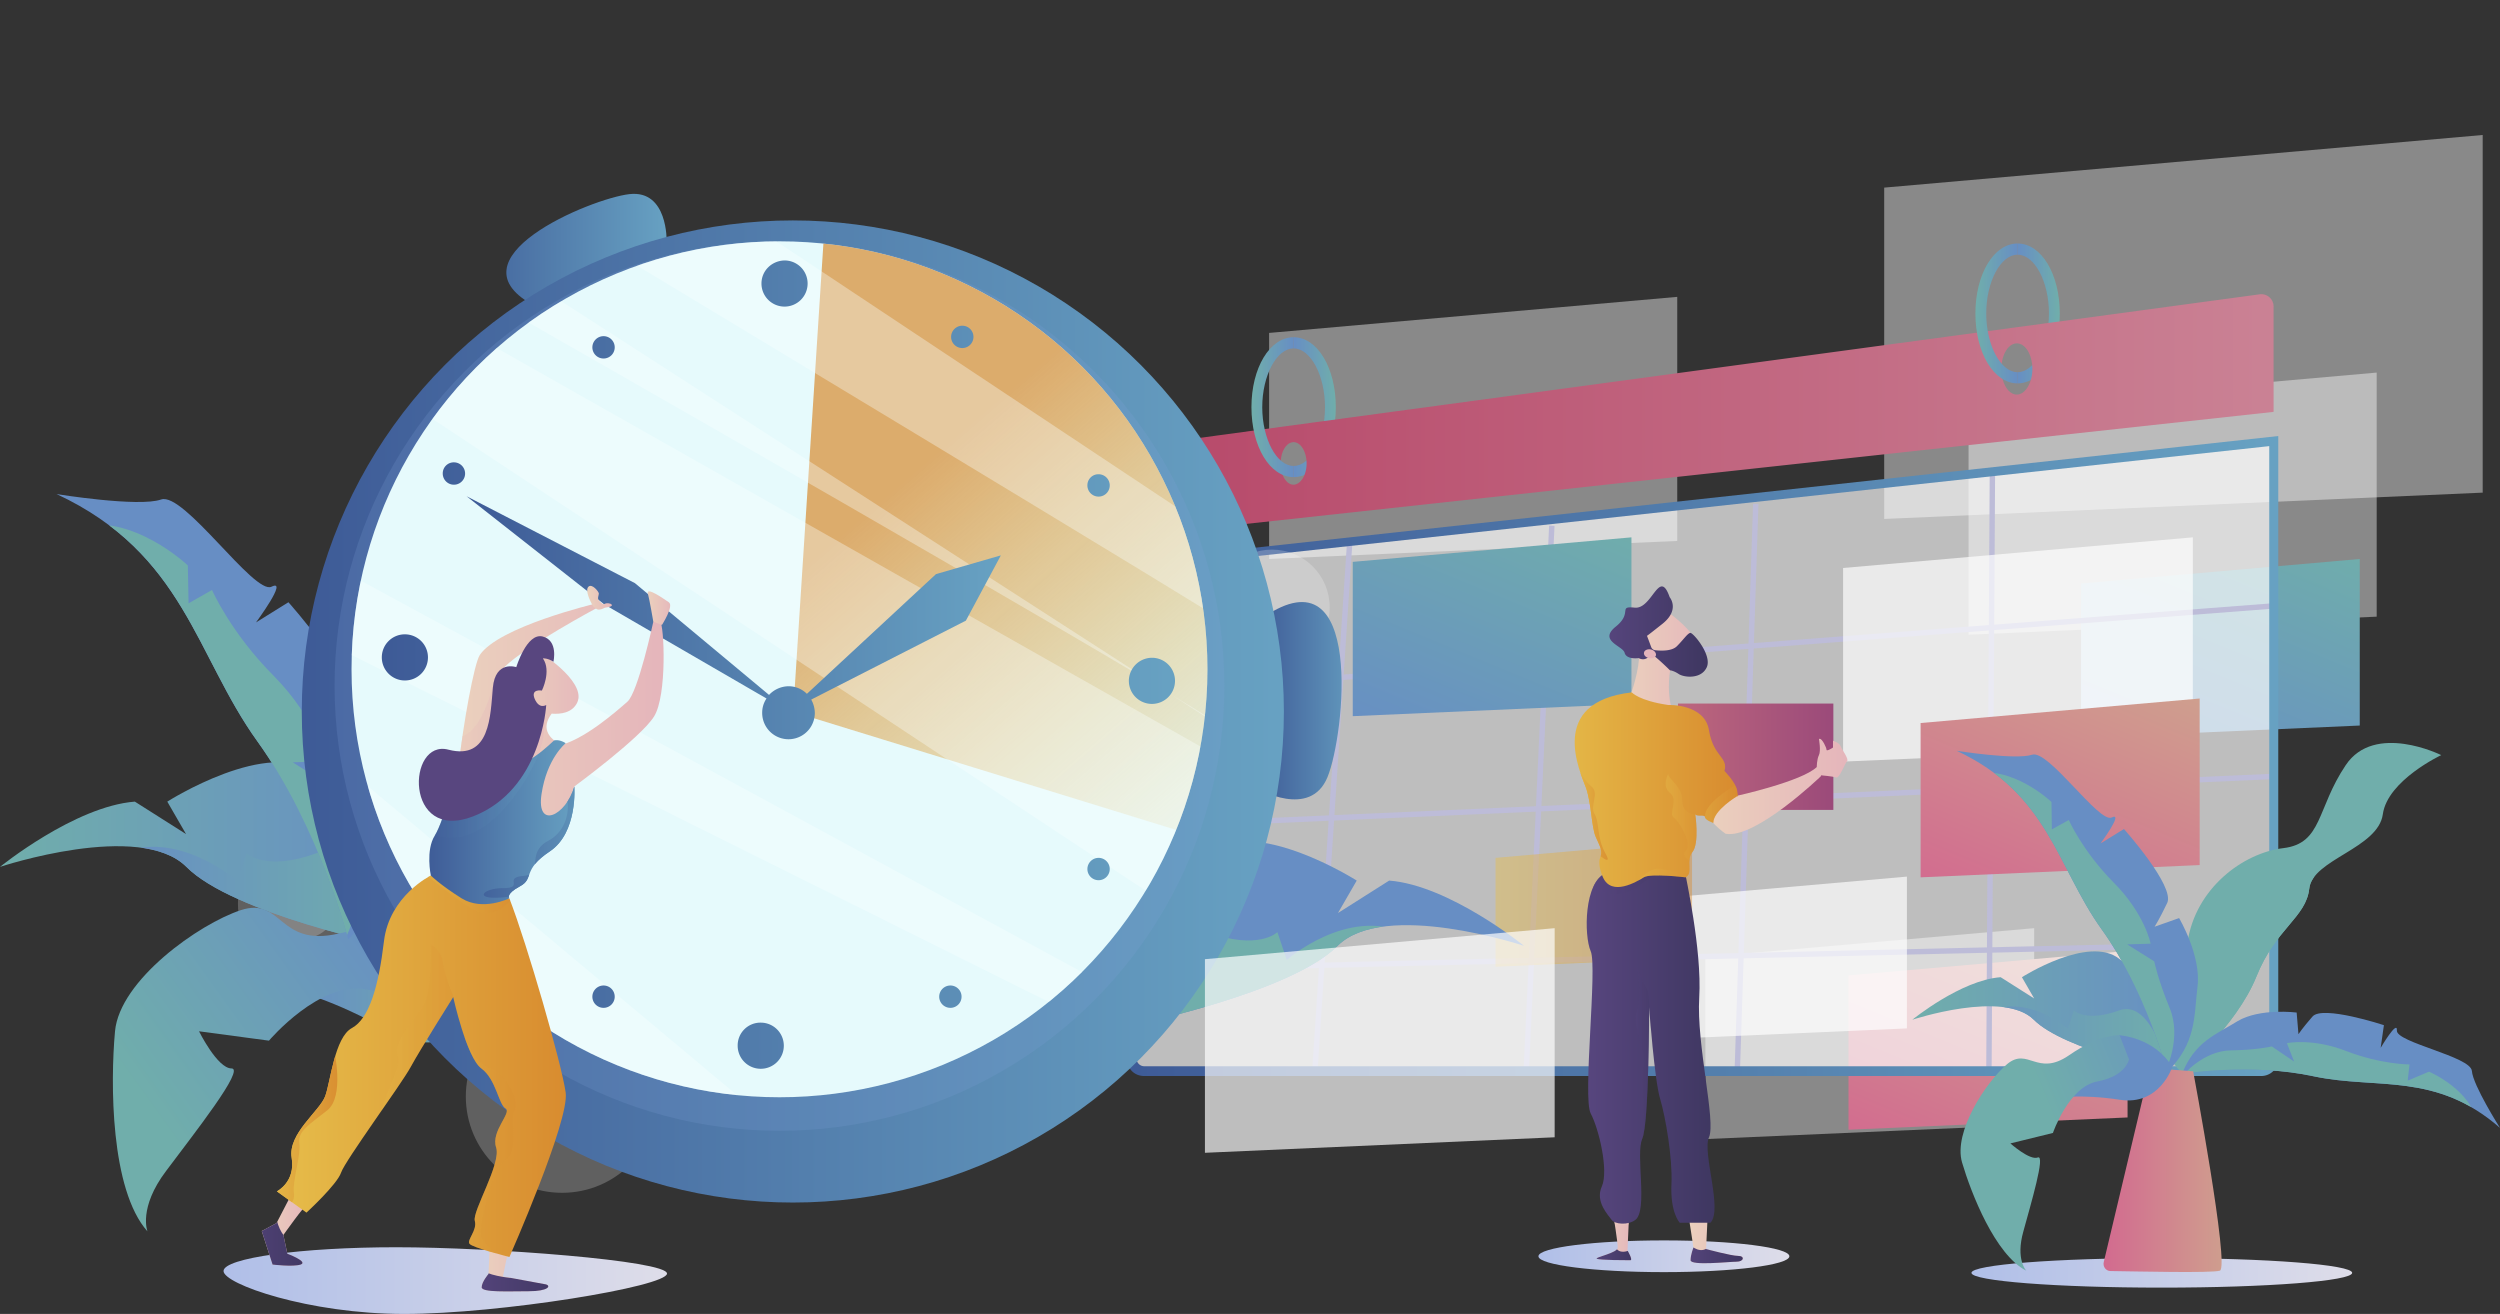 <svg xmlns="http://www.w3.org/2000/svg" xmlns:xlink="http://www.w3.org/1999/xlink" width="3833.418" height="2014.77" viewBox="0 0 3833.418 2014.77">
  <rect x="0" y="0" width="3833.418" height="2014.77" fill="#333333" stroke="none"/>
  <defs>
    <linearGradient id="linear-gradient" x1="0.922" y1="-0.123" x2="0.101" y2="1.157" gradientUnits="objectBoundingBox">
      <stop offset="0.003" stop-color="#70aeab"/>
      <stop offset="1" stop-color="#678ec4"/>
    </linearGradient>
    <linearGradient id="linear-gradient-2" x1="0.921" y1="-0.122" x2="0.101" y2="1.157" gradientUnits="objectBoundingBox">
      <stop offset="0.011" stop-color="#cfa08e"/>
      <stop offset="1" stop-color="#d26a8f"/>
    </linearGradient>
    <linearGradient id="linear-gradient-3" x1="1" y1="0.495" x2="0.001" y2="0.495" gradientUnits="objectBoundingBox">
      <stop offset="0" stop-color="#dedde9"/>
      <stop offset="0.994" stop-color="#b0bfe8"/>
    </linearGradient>
    <linearGradient id="linear-gradient-4" x1="1" y1="0.497" x2="0" y2="0.497" xlink:href="#linear-gradient-3"/>
    <linearGradient id="linear-gradient-5" x1="1.001" y1="0.501" x2="0" y2="0.501" xlink:href="#linear-gradient-3"/>
    <linearGradient id="linear-gradient-6" x1="1.005" y1="0.501" x2="0.004" y2="0.501" xlink:href="#linear-gradient"/>
    <linearGradient id="linear-gradient-7" x1="0.999" y1="0.501" x2="-0.002" y2="0.501" xlink:href="#linear-gradient"/>
    <linearGradient id="linear-gradient-8" x1="1" y1="0.5" x2="0" y2="0.5" gradientUnits="objectBoundingBox">
      <stop offset="0.007" stop-color="#ca8194"/>
      <stop offset="1" stop-color="#b7496a"/>
    </linearGradient>
    <linearGradient id="linear-gradient-9" x1="-0.004" y1="0.501" x2="0.998" y2="0.501" xlink:href="#linear-gradient"/>
    <linearGradient id="linear-gradient-10" x1="0.002" y1="0.501" x2="1.004" y2="0.501" xlink:href="#linear-gradient"/>
    <linearGradient id="linear-gradient-11" x1="1" y1="0.5" x2="0" y2="0.5" gradientUnits="objectBoundingBox">
      <stop offset="0.007" stop-color="#67a1c2"/>
      <stop offset="0.995" stop-color="#3e5b97"/>
    </linearGradient>
    <linearGradient id="linear-gradient-13" x1="1.001" y1="0.5" x2="-0.001" y2="0.5" gradientUnits="objectBoundingBox">
      <stop offset="0" stop-color="#d88b2f"/>
      <stop offset="1" stop-color="#e6bd4a"/>
    </linearGradient>
    <linearGradient id="linear-gradient-15" x1="0" y1="0.501" x2="1" y2="0.501" xlink:href="#linear-gradient"/>
    <clipPath id="clip-path">
      <path id="Path_1692" data-name="Path 1692" d="M1220.75,559.052S978.052,509.3,906.735,437.427c-71.317-71.317-285.82,0-285.82,0s114.439-92.878,206.764-100.065l78.5,49.756-28.748-49.756s157.008-100.065,228.324-42.569C1177.628,352.289,1256.132,430.792,1220.75,559.052Z" transform="translate(-620.915 -276.977)"/>
    </clipPath>
    <linearGradient id="linear-gradient-16" x1="1" y1="0.502" x2="0" y2="0.502" xlink:href="#linear-gradient"/>
    <linearGradient id="linear-gradient-17" x1="-9.963" y1="0.501" x2="-8.964" y2="0.501" xlink:href="#linear-gradient"/>
    <clipPath id="clip-path-2">
      <path id="Path_1695" data-name="Path 1695" d="M317.3,580.952S560,531.2,631.314,459.327c71.317-71.317,285.82,0,285.82,0S802.7,366.449,710.371,359.262l-78.5,49.756,28.748-49.756S503.607,259.2,432.291,316.693C359.868,374.189,281.364,452.693,317.3,580.952Z" transform="translate(-308.3 -298.877)"/>
    </clipPath>
    <linearGradient id="linear-gradient-18" x1="-12.442" y1="0.501" x2="-13.441" y2="0.501" xlink:href="#linear-gradient"/>
    <linearGradient id="linear-gradient-19" x1="1.001" y1="0.497" x2="0" y2="0.497" xlink:href="#linear-gradient"/>
    <linearGradient id="linear-gradient-21" x1="0.097" y1="0.606" x2="0.885" y2="0.008" xlink:href="#linear-gradient"/>
    <linearGradient id="linear-gradient-22" x1="-2.293" y1="-3.228" x2="-0.705" y2="-3.228" xlink:href="#linear-gradient"/>
    <clipPath id="clip-path-3">
      <path id="Path_1701" data-name="Path 1701" d="M1069.875,885.362S1025.647,713.98,930.558,581.851,818.331,293.819,622.624,202.6c0,0,126.048,20.455,160.325,8.293,34.829-12.163,142.634,146.5,169.17,133.788,26.537-13.268-23.772,54.731-23.772,54.731L978.1,368.453s108.91,121.626,91.772,157.008-27.089,50.309-27.089,50.309l51.967-18.244S1142.3,638.241,1134,703.476C1126.265,768.711,1131.793,822.89,1069.875,885.362Z" transform="translate(-622.624 -202.6)"/>
    </clipPath>
    <linearGradient id="linear-gradient-23" x1="-0.853" y1="-3.359" x2="-2.556" y2="-3.359" xlink:href="#linear-gradient"/>
    <linearGradient id="linear-gradient-24" x1="-0.534" y1="1.944" x2="-0.423" y2="2.523" xlink:href="#linear-gradient"/>
    <clipPath id="clip-path-4">
      <path id="Path_1704" data-name="Path 1704" d="M84.286,777.317s84.032-71.87,114.439-147.056c29.854-74.634,76.292-90.666,81.268-135.447s105.593-61.366,112.78-113.886c7.187-51.967,89.561-90.666,89.561-90.666s-102.276-50.862-146.5,15.48c-44.78,66.341-35.382,119.967-95.642,127.154-60.813,7.187-134.894,60.813-147.056,145.4S16.839,707.106,84.286,777.317Z" transform="translate(-53.9 -271.63)"/>
    </clipPath>
    <linearGradient id="linear-gradient-25" x1="-0.752" y1="3.134" x2="-1.352" y2="3.134" xlink:href="#linear-gradient"/>
    <linearGradient id="linear-gradient-26" x1="-12.98" y1="1.239" x2="-11.969" y2="1.239" xlink:href="#linear-gradient"/>
    <clipPath id="clip-path-5">
      <path id="Path_1707" data-name="Path 1707" d="M37.6,441.386s106.146-17.138,202.341,3.87c96.748,20.455,186.861-7.187,285.267,79.057,0,0-41.463-65.235-43.122-87.349s-116.1-43.675-114.991-61.919c1.106-17.691-24.878,26.536-24.878,26.536l4.976-34.829s-93.983-30.959-109.463-13.268-21.561,27.089-21.561,27.089L213.4,347.4s-56.39-7.187-90.666,13.268C89.014,381.679,57.5,391.63,37.6,441.386Z" transform="translate(-37.6 -346.179)"/>
    </clipPath>
    <linearGradient id="linear-gradient-27" x1="-12.819" y1="1.521" x2="-13.827" y2="1.521" xlink:href="#linear-gradient"/>
    <linearGradient id="linear-gradient-28" x1="0" y1="0.498" x2="1" y2="0.498" xlink:href="#linear-gradient"/>
    <clipPath id="clip-path-6">
      <path id="Path_1710" data-name="Path 1710" d="M520.163,513.309s-158.666-32.618-205.1-79.057-186.308,0-186.308,0,74.634-60.813,135.447-65.235l51.414,32.618-18.8-32.618s102.276-65.235,149.268-28.195C492.521,377.862,543.382,429.276,520.163,513.309Z" transform="translate(-128.75 -329.442)"/>
    </clipPath>
    <linearGradient id="linear-gradient-29" x1="1" y1="0.497" x2="-0.002" y2="0.497" xlink:href="#linear-gradient"/>
    <linearGradient id="linear-gradient-30" x1="-5.391" y1="-9.433" x2="-3.805" y2="-9.433" xlink:href="#linear-gradient"/>
    <clipPath id="clip-path-7">
      <path id="Path_1713" data-name="Path 1713" d="M444.23,766.383S412.165,642.546,343.612,547.457C275.06,451.815,262.344,339.588,121.369,273.8c0,0,90.666,14.374,115.544,6.081,24.878-8.846,102.829,105.593,122.178,96.195s-17.138,39.8-17.138,39.8l35.935-22.114s78.5,87.9,66.341,113.333-19.35,36.488-19.35,36.488l37.593-13.268s34.276,58.049,28.2,105.04C485.14,682.351,489.01,721.6,444.23,766.383Z" transform="translate(-121.369 -273.8)"/>
    </clipPath>
    <linearGradient id="linear-gradient-31" x1="-4.429" y1="-9.899" x2="-6.13" y2="-9.899" xlink:href="#linear-gradient"/>
    <linearGradient id="linear-gradient-32" x1="1" y1="0.499" x2="0.001" y2="0.499" xlink:href="#linear-gradient-2"/>
    <linearGradient id="linear-gradient-33" x1="2.228" y1="2.094" x2="1.203" y2="2.094" xlink:href="#linear-gradient"/>
    <linearGradient id="linear-gradient-35" x1="0.852" y1="0.885" x2="1.763" y2="0.376" xlink:href="#linear-gradient"/>
    <linearGradient id="linear-gradient-36" x1="0.999" y1="0.499" x2="0" y2="0.499" xlink:href="#linear-gradient-11"/>
    <linearGradient id="linear-gradient-37" x1="0.997" y1="0.5" x2="-0.001" y2="0.5" xlink:href="#linear-gradient-11"/>
    <linearGradient id="linear-gradient-38" x1="1" y1="0.5" x2="0" y2="0.5" xlink:href="#linear-gradient-11"/>
    <clipPath id="clip-path-8">
      <ellipse id="Ellipse_194" data-name="Ellipse 194" cx="656.225" cy="656.225" rx="656.225" ry="656.225"/>
    </clipPath>
    <linearGradient id="linear-gradient-39" x1="0.267" y1="0.374" x2="0.794" y2="0.992" gradientUnits="objectBoundingBox">
      <stop offset="0" stop-color="#d88b2f"/>
      <stop offset="1" stop-color="#e6bd4a" stop-opacity="0"/>
    </linearGradient>
    <linearGradient id="linear-gradient-40" x1="1" y1="0.5" x2="0" y2="0.5" xlink:href="#linear-gradient-11"/>
    <linearGradient id="linear-gradient-41" x1="1" y1="0.5" x2="0" y2="0.5" xlink:href="#linear-gradient-11"/>
    <linearGradient id="linear-gradient-42" x1="1" y1="0.5" x2="0" y2="0.5" gradientUnits="objectBoundingBox">
      <stop offset="0.003" stop-color="#9b4a7a"/>
      <stop offset="1" stop-color="#bd677d"/>
    </linearGradient>
    <linearGradient id="linear-gradient-43" x1="1.003" y1="0.498" x2="0" y2="0.498" gradientUnits="objectBoundingBox">
      <stop offset="0.002" stop-color="#e5b5bb"/>
      <stop offset="1" stop-color="#ebd1bd"/>
    </linearGradient>
    <linearGradient id="linear-gradient-44" x1="1" y1="0.5" x2="0.002" y2="0.5" xlink:href="#linear-gradient-43"/>
    <clipPath id="clip-path-14">
      <path id="Path_1772" data-name="Path 1772" d="M275.821,403.5l-2.211,46.992s38.7,10.5,49.2,10.5,8.845,8.845-2.212,8.845-70.764,6.634-70.764-2.211,4.423-19.35,4.423-19.35l-6.634-43.122Z" transform="translate(-247.626 -403.5)"/>
    </clipPath>
    <linearGradient id="linear-gradient-45" x1="1.005" y1="0.501" x2="0.002" y2="0.501" gradientUnits="objectBoundingBox">
      <stop offset="0" stop-color="#3d365f"/>
      <stop offset="0.998" stop-color="#58467f"/>
    </linearGradient>
    <linearGradient id="linear-gradient-46" x1="1.002" y1="0.502" x2="0.002" y2="0.502" xlink:href="#linear-gradient-43"/>
    <clipPath id="clip-path-15">
      <path id="Path_1775" data-name="Path 1775" d="M328.151,407.123c0,2.211-2.211,49.2-2.211,49.2s8.846,14.927,4.423,14.927-46.992,0-51.414-2.211,32.065-8.845,32.065-17.138-6.634-49.2-6.634-49.2Z" transform="translate(-278.576 -402.7)"/>
    </clipPath>
    <linearGradient id="linear-gradient-47" x1="1.004" y1="0.509" x2="0.004" y2="0.509" xlink:href="#linear-gradient-45"/>
    <linearGradient id="linear-gradient-48" x1="0.998" y1="0.5" x2="-0.007" y2="0.5" xlink:href="#linear-gradient-45"/>
    <clipPath id="clip-path-17">
      <path id="Path_1780" data-name="Path 1780" d="M406.449,307.7c0,2.211,25.984,117.756,21.561,190.731s25.984,190.731,14.927,214.5c-10.5,23.772,21.561,111.674,2.211,131.024H398.156s-14.927-14.927-12.715-60.26C387.1,745,376.6,683.081,368.3,654.886c-8.845-27.642-17.138-141.528-17.138-141.528s0,178.016-10.5,201.788,8.846,109.463-10.5,124.39c-11.61,8.846-32.065,6.634-36.488,0s-25.984-27.642-14.927-51.414c10.5-23.772-4.423-87.9-17.138-111.674s10.5-225.007,0-248.779S251.1,320.416,285.376,307.7Z" transform="translate(-255.452 -307.7)"/>
    </clipPath>
    <linearGradient id="linear-gradient-49" x1="0.998" y1="0.497" x2="-0.002" y2="0.497" xlink:href="#linear-gradient-45"/>
    <linearGradient id="linear-gradient-50" x1="1.007" y1="0.501" x2="-0.003" y2="0.501" xlink:href="#linear-gradient-45"/>
    <linearGradient id="linear-gradient-51" x1="0.997" y1="0.501" x2="-0.002" y2="0.501" xlink:href="#linear-gradient-43"/>
    <linearGradient id="linear-gradient-52" x1="0.998" y1="0.499" x2="-0.001" y2="0.499" xlink:href="#linear-gradient-13"/>
    <clipPath id="clip-path-19">
      <path id="Path_1786" data-name="Path 1786" d="M336.619,257.6s10.5,12.715,55.837,19.349c0,0,55.837-2.211,62.471,38.7s29.853,40.91,23.772,62.471c0,0,17.138,17.138,19.349,29.853s0,8.845,0,8.845-36.488,21.561-36.488,40.91c0,0-12.715-4.423-12.715-8.845s-12.715,0-14.927-4.423c0,0,6.634,44.78-4.423,58.049-10.5,12.715,2.211,32.065-10.5,38.7,0,0-53.626-6.634-64.13,0s-49.2,29.854-62.471,0c0,0-8.845-19.35-4.423-29.854s0-17.138-6.634-32.065S274.7,427.876,266.407,404.1C257.562,379.778,206.147,272.527,336.619,257.6Z" transform="translate(-249.022 -257.6)"/>
    </clipPath>
    <linearGradient id="linear-gradient-53" x1="1.002" y1="0.503" x2="0" y2="0.503" xlink:href="#linear-gradient-13"/>
    <linearGradient id="linear-gradient-54" x1="1.006" y1="0.502" x2="0.004" y2="0.502" xlink:href="#linear-gradient-13"/>
    <linearGradient id="linear-gradient-55" x1="1.003" y1="0.494" x2="0.001" y2="0.494" xlink:href="#linear-gradient-13"/>
    <linearGradient id="linear-gradient-56" x1="0.999" y1="0.501" x2="-0.002" y2="0.501" xlink:href="#linear-gradient-13"/>
    <linearGradient id="linear-gradient-57" x1="1" y1="0.498" x2="0" y2="0.498" xlink:href="#linear-gradient-45"/>
    <linearGradient id="linear-gradient-58" x1="-34.508" y1="15.837" x2="-35.234" y2="15.837" xlink:href="#linear-gradient-43"/>
    <linearGradient id="linear-gradient-59" x1="1" y1="0.5" x2="-0.001" y2="0.5" xlink:href="#linear-gradient-43"/>
    <clipPath id="clip-path-23">
      <path id="Path_1798" data-name="Path 1798" d="M711.049,565.359l6.081-17.691,7.187-34.829S826.041,438.2,846.5,405.587s15.479-141.528,9.4-145.4-10.5,0-10.5,0-23.219,108.357-39.8,122.731-67.447,59.707-106.7,67.447l-6.081-8.293-67.447-18.244H604.9s6.634-88.455,12.163-93.983C649.13,297.783,759.7,238.628,759.7,238.628l-5.528-5.528s-145.4,34.829-174.7,77.951c-8.845,12.715-25.984,108.91-32.065,166.406-6.634,56.943,59.154,81.268,59.154,81.268S704.968,583.6,711.049,565.359Z" transform="translate(-546.937 -233.1)"/>
    </clipPath>
    <linearGradient id="linear-gradient-60" x1="1" y1="0.5" x2="0.002" y2="0.5" xlink:href="#linear-gradient-43"/>
    <linearGradient id="linear-gradient-61" x1="1.004" y1="0.499" x2="0.011" y2="0.499" xlink:href="#linear-gradient-43"/>
    <clipPath id="clip-path-24">
      <path id="Path_1801" data-name="Path 1801" d="M715.911,414.544c-3.87,0-37.041,46.992-37.041,46.992l6.081,28.748s32.618,12.163,20.455,16.585c-12.163,3.87-43.122,0-43.122,0L645.7,455.454l22.667-12.163L692.692,396.3Z" transform="translate(-645.7 -396.3)"/>
    </clipPath>
    <linearGradient id="linear-gradient-62" x1="0.999" y1="0.5" x2="-0.001" y2="0.5" xlink:href="#linear-gradient-45"/>
    <linearGradient id="linear-gradient-63" x1="0.997" y1="0.499" x2="-0.003" y2="0.499" xlink:href="#linear-gradient-43"/>
    <clipPath id="clip-path-25">
      <path id="Path_1804" data-name="Path 1804" d="M619.844,423.974l-8.293,40.91s57.5,10.5,65.789,12.163c8.293,2.211,3.87,10.5-26.536,10.5-30.959,0-71.87,2.211-71.87-6.081s10.5-20.455,10.5-20.455l2.211-51.414Z" transform="translate(-578.934 -409.6)"/>
    </clipPath>
    <linearGradient id="linear-gradient-64" x1="1" y1="0.496" x2="0" y2="0.496" xlink:href="#linear-gradient-45"/>
    <linearGradient id="linear-gradient-65" x1="0.996" y1="0.502" x2="-0.002" y2="0.502" xlink:href="#linear-gradient-45"/>
    <linearGradient id="linear-gradient-66" x1="1.036" y1="0.198" x2="0.034" y2="0.198" xlink:href="#linear-gradient-43"/>
    <clipPath id="clip-path-27">
      <path id="Path_1809" data-name="Path 1809" d="M571.082,283.888,624.708,247.4s66.894,44.227,48.65,74.081c-7.74,13.268-23.219,16.032-38.146,14.927-16.585,22.667-3.317,35.935,7.74,44.228,0,0-72.422,99.512-72.422-21.561,0,0,21.561-8.293,22.114-40.358Z" transform="translate(-570.53 -247.4)"/>
    </clipPath>
    <linearGradient id="linear-gradient-67" x1="1.001" y1="0.5" x2="0.002" y2="0.5" xlink:href="#linear-gradient-43"/>
    <linearGradient id="linear-gradient-68" x1="1" y1="0.499" x2="0" y2="0.499" xlink:href="#linear-gradient-13"/>
    <clipPath id="clip-path-28">
      <path id="Path_1812" data-name="Path 1812" d="M930.632,343.782s-55.284,1.658-120.52-35.382c0,0-63.577,30.959-71.87,100.618s-22.666,118.861-49.2,133.235-32.618,81.821-40.911,104.487-57.5,57.5-51.414,94.536-22.667,51.415-22.667,51.415l45.333,32.618s46.992-43.122,53.073-61.366S764.779,628.5,779.153,601.96s65.235-107.252,65.235-107.252,20.455,92.878,43.122,109.463,26.536,55.284,37.041,61.366-22.667,34.829-14.374,59.707-37.041,98.406-32.618,112.78c3.87,14.374-12.163,28.748-8.293,34.829s61.365,20.455,61.365,20.455,92.325-208.975,86.244-252.1C1010.794,597.537,957.721,413.44,930.632,343.782Z" transform="translate(-574.048 -308.4)"/>
    </clipPath>
    <linearGradient id="linear-gradient-69" x1="0.997" y1="0.499" x2="-0.005" y2="0.499" xlink:href="#linear-gradient-13"/>
    <linearGradient id="linear-gradient-70" x1="0.999" y1="0.498" x2="0.001" y2="0.498" xlink:href="#linear-gradient-13"/>
    <linearGradient id="linear-gradient-71" x1="1.002" y1="0.501" x2="-0.002" y2="0.501" xlink:href="#linear-gradient-13"/>
    <linearGradient id="linear-gradient-72" x1="0.999" y1="0.502" x2="-0.003" y2="0.502" xlink:href="#linear-gradient-13"/>
    <linearGradient id="linear-gradient-73" x1="1" y1="0.498" x2="-0.001" y2="0.498" xlink:href="#linear-gradient-11"/>
    <clipPath id="clip-path-32">
      <path id="Path_1821" data-name="Path 1821" d="M780.8,289.814s-28.748,22.667-37.041,77.951,37.594,33.171,50.309-11.61c0,0,5.528,70.764-37.594,99.512s-23.219,41.463-45.886,53.626-16.033,18.244-16.033,18.244-40.911,20.455-73.528,0-46.992-34.829-46.992-34.829-8.293-38.7,6.081-61.366S617.16,320.773,617.16,320.773s46.992-16.585,57.5-53.073h20.455s-28.748,108.91,67.447,18.244C762.558,285.391,770.85,283.18,780.8,289.814Z" transform="translate(-571.658 -267.7)"/>
    </clipPath>
    <linearGradient id="linear-gradient-74" x1="0.999" y1="0.499" x2="0" y2="0.499" xlink:href="#linear-gradient-11"/>
    <linearGradient id="linear-gradient-75" x1="0.998" y1="0.5" x2="-0.002" y2="0.5" xlink:href="#linear-gradient-11"/>
    <linearGradient id="linear-gradient-76" x1="38.97" y1="7.139" x2="37.638" y2="7.139" xlink:href="#linear-gradient-45"/>
    <linearGradient id="linear-gradient-77" x1="1.005" y1="0.498" x2="0.003" y2="0.498" xlink:href="#linear-gradient-43"/>
    <linearGradient id="linear-gradient-78" x1="0.999" y1="0.48" x2="-0.001" y2="0.48" xlink:href="#linear-gradient-43"/>
  </defs>
  <g id="consult" transform="translate(-2926.601 -21687.563)">
    <g id="calender1" transform="translate(3036.6 21297.563)">
      <g id="OBJECTS" transform="translate(-110 390)">
        <path id="Path_1670" data-name="Path 1670" d="M426.99,1918.9H3336.052s704.875-755.184,400.258-1505.392c-304.617-749.656-1620.937-126.6-1730.4,361.007s-851.379,220.032-1133.329-5.528S-545.462,918.255,426.99,1918.9Z" transform="translate(3.676 -65.562)" fill="none"/>
        <path id="Path_1671" data-name="Path 1671" d="M960.12,103,42.4,183.715V691.778l917.72-40.358Z" transform="translate(2846.76 103.972)" fill="#fff" opacity="0.42"/>
        <path id="Path_1672" data-name="Path 1672" d="M697.619,168.9,71.8,224.184V570.817l625.819-27.642Z" transform="translate(2946.726 402.396)" fill="#fff" opacity="0.42"/>
        <path id="Path_1673" data-name="Path 1673" d="M891.619,147.9,265.8,203.184V549.817l625.819-27.642Z" transform="translate(1680.209 307.299)" fill="#fff" opacity="0.42"/>
        <path id="Path_1674" data-name="Path 1674" d="M670.993,323,166.8,367.227V646.413L670.993,624.3Z" transform="translate(2448.15 1100.227)" fill="#fff" opacity="0.42"/>
        <path id="Path_1675" data-name="Path 1675" d="M503.848,220.6,76.5,258.193V494.81l427.348-18.8Z" transform="translate(3114.513 636.516)" fill="url(#linear-gradient)"/>
        <path id="Path_1676" data-name="Path 1676" d="M568.8,329.3,140.9,366.893V603.51l427.9-18.8Z" transform="translate(2693.529 1128.756)" fill="url(#linear-gradient-2)"/>
        <ellipse id="Ellipse_184" data-name="Ellipse 184" cx="192.39" cy="24.325" rx="192.39" ry="24.325" transform="translate(2358.983 1901.99)" fill="url(#linear-gradient-3)"/>
        <ellipse id="Ellipse_185" data-name="Ellipse 185" cx="291.901" cy="22.667" rx="291.901" ry="22.667" transform="translate(3022.948 1929.079)" fill="url(#linear-gradient-4)"/>
        <path id="Path_1677" data-name="Path 1677" d="M546,447.988c0,19.9,130.471,65.788,276.975,65.788S1226,471.76,1226,451.858,956.762,411.5,810.812,411.5,546,428.085,546,447.988Z" transform="translate(-203.237 1500.994)" fill="url(#linear-gradient-5)"/>
        <g id="Group_1778" data-name="Group 1778" transform="translate(1728.119 373.378)">
          <path id="Path_1678" data-name="Path 1678" d="M137.465,374.761l-37.041,759.607a18.911,18.911,0,0,0,18.8,19.9H1831.931a18.642,18.642,0,0,0,18.8-18.8V187.9Z" transform="translate(-92.615 115.058)" fill="#fff" opacity="0.68"/>
          <g id="Group_1777" data-name="Group 1777">
            <g id="Group_1767" data-name="Group 1767" transform="translate(44.297)">
              <g id="Group_1763" data-name="Group 1763" transform="translate(211.186 143.739)">
                <path id="Path_1679" data-name="Path 1679" d="M360.5,373.6V356.465c25.984,0,48.1-41.463,48.1-90.113s-22.114-90.113-48.1-90.113V159.1c36.488,0,64.683,46.992,64.683,107.252S396.988,373.6,360.5,373.6Z" transform="translate(-360.5 -159.1)" fill="url(#linear-gradient-6)"/>
              </g>
              <g id="Group_1764" data-name="Group 1764" transform="translate(1321.296)">
                <path id="Path_1680" data-name="Path 1680" d="M159.7,347.6V330.465c25.984,0,48.1-41.463,48.1-90.113s-22.114-90.113-48.1-90.113V133.1c36.488,0,64.683,46.992,64.683,107.252S195.635,347.6,159.7,347.6Z" transform="translate(-159.7 -133.1)" fill="url(#linear-gradient-7)"/>
              </g>
              <path id="Path_1681" data-name="Path 1681" d="M1814.215,166.161v161.43L100.4,514.452l6.081-123.284a18.887,18.887,0,0,1,16.585-17.691L1792.654,147.364A18.775,18.775,0,0,1,1814.215,166.161ZM331.488,406.648c0-17.691-8.846-32.618-19.9-32.618s-19.9,14.374-19.9,32.618,8.846,32.618,19.9,32.618C322.643,438.712,331.488,424.339,331.488,406.648ZM1444.362,261.8c0-21.561-10.5-39.252-23.772-39.252s-23.772,17.691-23.772,39.252,10.5,39.252,23.772,39.252C1433.306,301.055,1444.362,283.364,1444.362,261.8Z" transform="translate(-100.4 -69.413)" fill="url(#linear-gradient-8)"/>
              <g id="Group_1765" data-name="Group 1765" transform="translate(1256.613 0)">
                <path id="Path_1682" data-name="Path 1682" d="M236.083,347.6c-36.488,0-64.683-46.992-64.683-107.252S199.6,133.1,236.083,133.1v17.138c-25.984,0-48.1,41.463-48.1,90.113s22.114,90.113,48.1,90.113Z" transform="translate(-171.4 -133.1)" fill="url(#linear-gradient-9)"/>
              </g>
              <g id="Group_1766" data-name="Group 1766" transform="translate(146.503 143.739)">
                <path id="Path_1683" data-name="Path 1683" d="M436.883,373.6c-36.488,0-64.683-46.992-64.683-107.252S400.4,159.1,436.883,159.1v17.138c-25.984,0-48.1,41.463-48.1,90.113s22.114,90.113,48.1,90.113Z" transform="translate(-372.2 -159.1)" fill="url(#linear-gradient-10)"/>
              </g>
            </g>
            <g id="Group_1775" data-name="Group 1775" transform="translate(22.094 351.451)">
              <g id="Group_1768" data-name="Group 1768" transform="translate(12.603 200.106)">
                <rect id="Rectangle_293" data-name="Rectangle 293" width="8.293" height="1728.236" transform="translate(1723.177 0) rotate(85.615)" fill="#bdbcd8"/>
              </g>
              <g id="Group_1769" data-name="Group 1769" transform="translate(0.244 461.559)">
                <rect id="Rectangle_294" data-name="Rectangle 294" width="8.293" height="1737.514" transform="matrix(0.044, 0.999, -0.999, 0.044, 1735.85, 0)" fill="#bdbcd8"/>
              </g>
              <g id="Group_1770" data-name="Group 1770" transform="translate(0 717.761)">
                <rect id="Rectangle_295" data-name="Rectangle 295" width="8.292" height="1736.413" transform="translate(1735.961 0) rotate(88.692)" fill="#bdbcd8"/>
              </g>
              <g id="Group_1771" data-name="Group 1771" transform="translate(261.781 106.898)">
                <rect id="Rectangle_296" data-name="Rectangle 296" width="8.292" height="812.651" transform="translate(53.442 0) rotate(3.771)" fill="#bdbcd8"/>
              </g>
              <g id="Group_1772" data-name="Group 1772" transform="translate(585.922 81.151)">
                <rect id="Rectangle_297" data-name="Rectangle 297" width="8.292" height="837.556" transform="translate(39.232 0) rotate(2.685)" fill="#bdbcd8"/>
              </g>
              <g id="Group_1773" data-name="Group 1773" transform="translate(909.495 47.658)">
                <rect id="Rectangle_298" data-name="Rectangle 298" width="8.292" height="870.755" transform="translate(28.369 0) rotate(1.867)" fill="#bdbcd8"/>
              </g>
              <g id="Group_1774" data-name="Group 1774" transform="translate(1295.372 0)">
                <rect id="Rectangle_299" data-name="Rectangle 299" width="8.293" height="919.394" transform="translate(5.35 0) rotate(0.333)" fill="#bdbcd8"/>
              </g>
            </g>
            <g id="Group_1776" data-name="Group 1776" transform="translate(0 295.218)">
              <path id="Path_1684" data-name="Path 1684" d="M125.153,1167.8H1838.416a25.954,25.954,0,0,0,25.984-25.984V186.5L136.763,375.019,99.17,1140.708c-.553,7.187,2.211,13.821,7.187,19.35A26.326,26.326,0,0,0,125.153,1167.8ZM1850.578,201.98V1141.26a11.677,11.677,0,0,1-11.61,11.61H125.706a11.777,11.777,0,0,1-8.846-3.87,12.555,12.555,0,0,1-3.317-8.845l37.041-753.526Z" transform="translate(-99.1 -186.5)" fill="url(#linear-gradient-11)"/>
            </g>
          </g>
        </g>
        <ellipse id="Ellipse_186" data-name="Ellipse 186" cx="704.323" cy="704.322" rx="704.323" ry="704.322" transform="translate(512.486 385.54)" fill="#fff" opacity="0.34"/>
        <ellipse id="Ellipse_187" data-name="Ellipse 187" cx="147.609" cy="147.609" rx="147.609" ry="147.609" transform="translate(364.877 1238.025)" fill="#fff" opacity="0.22"/>
        <ellipse id="Ellipse_188" data-name="Ellipse 188" cx="147.609" cy="147.609" rx="147.609" ry="147.609" transform="translate(714.274 1533.796)" fill="#fff" opacity="0.22"/>
        <ellipse id="Ellipse_189" data-name="Ellipse 189" cx="88.455" cy="88.455" rx="88.455" ry="88.455" transform="translate(1861.977 842.742)" fill="#fff" opacity="0.22"/>
        <ellipse id="Ellipse_190" data-name="Ellipse 190" cx="53.626" cy="53.626" rx="53.626" ry="53.626" transform="translate(410.21 1332.008)" fill="#fff" opacity="0.22"/>
        <path id="Path_1685" data-name="Path 1685" d="M659.058,214.6,122.8,261.592V558.468l536.258-23.219Z" transform="translate(2703.336 609.345)" fill="#fff" opacity="0.68"/>
        <path id="Path_1686" data-name="Path 1686" d="M592.407,308.7,202.1,342.976V558.585l390.307-17.138Z" transform="translate(2331.582 1035.471)" fill="#fff" opacity="0.68"/>
        <path id="Path_1687" data-name="Path 1687" d="M705.848,214.6,278.5,252.193V488.81l427.348-18.8Z" transform="translate(1795.769 609.345)" fill="url(#linear-gradient)"/>
        <path id="Path_1688" data-name="Path 1688" d="M563,298.7,261.7,325.236V492.2L563,478.927Z" transform="translate(2031.495 990.186)" opacity="0.44" fill="url(#linear-gradient-13)"/>
        <path id="Path_1689" data-name="Path 1689" d="M548.8,259.3,120.9,296.893V533.51l427.9-18.8Z" transform="translate(2824.097 811.766)" fill="url(#linear-gradient-2)"/>
        <g id="Group_1780" data-name="Group 1780" transform="translate(0 1168.795)">
          <path id="Path_1690" data-name="Path 1690" d="M1220.75,559.052S978.052,509.3,906.735,437.427c-71.317-71.317-285.82,0-285.82,0s114.439-92.878,206.764-100.065l78.5,49.756-28.748-49.756s157.008-100.065,228.324-42.569C1177.628,352.289,1256.132,430.792,1220.75,559.052Z" transform="translate(-620.915 -276.977)" fill="url(#linear-gradient-15)"/>
          <g id="Group_1779" data-name="Group 1779" transform="translate(0)" clip-path="url(#clip-path)">
            <path id="Path_1691" data-name="Path 1691" d="M1060.128,452.858c-7.187,0-42.569-171.381-121.625-142.634-78.5,28.748-107.252,0-107.252,0l-14.374,42.569S724,270.973,634.991,311.883,916.941,509.8,916.941,509.8l143.187-56.943" transform="translate(-453.106 -170.783)" fill="url(#linear-gradient-16)"/>
          </g>
        </g>
        <g id="Group_1782" data-name="Group 1782" transform="translate(1728.035 1289.867)">
          <path id="Path_1693" data-name="Path 1693" d="M317.3,580.952S560,531.2,631.314,459.327c71.317-71.317,285.82,0,285.82,0S802.7,366.449,710.371,359.262l-78.5,49.756,28.748-49.756S503.607,259.2,432.291,316.693C359.868,374.189,281.364,452.693,317.3,580.952Z" transform="translate(-308.3 -298.877)" fill="url(#linear-gradient-17)"/>
          <g id="Group_1781" data-name="Group 1781" transform="translate(0)" clip-path="url(#clip-path-2)">
            <path id="Path_1694" data-name="Path 1694" d="M338.705,474.758c7.187,0,42.569-171.381,121.626-142.633,78.5,28.748,107.252,0,107.252,0l14.374,42.569s92.878-81.821,181.885-40.91S481.892,531.7,481.892,531.7L338.705,474.758" transform="translate(-336.893 -192.683)" fill="url(#linear-gradient-18)"/>
          </g>
        </g>
        <g id="Group_1783" data-name="Group 1783" transform="translate(173.083 1391.976)">
          <path id="Path_1696" data-name="Path 1696" d="M895.441,445.678s-64.13,78.5-149.821,28.748S595.8,410.3,595.8,410.3L802.564,324.6C802.563,324.052,881.62,359.987,895.441,445.678Z" transform="translate(-321.08 -284.508)" fill="url(#linear-gradient-19)"/>
          <path id="Path_1697" data-name="Path 1697" d="M895.441,445.678s-64.13,78.5-149.821,28.748S595.8,410.3,595.8,410.3L802.564,324.6C802.563,324.052,881.62,359.987,895.441,445.678Z" transform="translate(-321.08 -284.508)" fill="url(#linear-gradient-19)"/>
          <path id="Path_1698" data-name="Path 1698" d="M1094.084,421.021v-64.13s-42.569-21.561-135.447,0-85.691-56.943-149.82-35.935S623.061,428.207,615.874,506.711s-7.187,242.7,49.756,306.828c0,0-14.374-35.935,28.748-92.878C736.947,663.719,816,563.654,794.442,563.654s-49.756-56.943-49.756-56.943l107.252,14.374s78.5-92.878,149.821-78.5S1094.084,421.021,1094.084,421.021Z" transform="translate(-612.6 -317.347)" fill="url(#linear-gradient-21)"/>
        </g>
        <g id="Group_1785" data-name="Group 1785" transform="translate(86.796 757.604)">
          <path id="Path_1699" data-name="Path 1699" d="M1069.875,885.362S1025.647,713.98,930.558,581.851,818.331,293.819,622.624,202.6c0,0,126.048,20.455,160.325,8.293,34.829-12.163,142.634,146.5,169.17,133.788,26.537-13.268-23.772,54.731-23.772,54.731L978.1,368.453s108.91,121.626,91.772,157.008-27.089,50.309-27.089,50.309l51.967-18.244S1142.3,638.241,1134,703.476C1126.265,768.711,1131.793,822.89,1069.875,885.362Z" transform="translate(-622.624 -202.6)" fill="url(#linear-gradient-22)"/>
          <g id="Group_1784" data-name="Group 1784" transform="translate(0 0)" clip-path="url(#clip-path-3)">
            <path id="Path_1700" data-name="Path 1700" d="M1047.465,858.334c13.821-10.5,44.228-85.691,18.8-146.5-25.431-61.366-32.618-99.512-32.618-99.512l-57.5-36.488,49.756-1.659S1013.189,510.6,947.4,443.7c-66.341-66.341-95.089-132.13-95.089-132.13l-35.935,20.455-1.106-58.049s-85.138-81.268-170.829-59.154,289.69,583.8,289.69,583.8Z" transform="translate(-614.036 -164.515)" fill="url(#linear-gradient-23)"/>
          </g>
        </g>
        <g id="Group_1795" data-name="Group 1795" transform="translate(2932.282 1139.23)">
          <g id="Group_1787" data-name="Group 1787" transform="translate(382.588)">
            <path id="Path_1702" data-name="Path 1702" d="M84.286,777.317s84.032-71.87,114.439-147.056c29.854-74.634,76.292-90.666,81.268-135.447s105.593-61.366,112.78-113.886c7.187-51.967,89.561-90.666,89.561-90.666s-102.276-50.862-146.5,15.48c-44.78,66.341-35.382,119.967-95.642,127.154-60.813,7.187-134.894,60.813-147.056,145.4S16.839,707.106,84.286,777.317Z" transform="translate(-53.9 -271.63)" fill="url(#linear-gradient-24)"/>
            <g id="Group_1786" data-name="Group 1786" transform="translate(0)" clip-path="url(#clip-path-4)">
              <path id="Path_1703" data-name="Path 1703" d="M333.755,304.755c-15.48-4.423-82.374,38.7-133.788,98.959S183.382,503.779,144.683,521.47C105.984,539.713,80,628.168,80,628.168L253.04,536.4Z" transform="translate(-49.614 -123.034)" fill="url(#linear-gradient-25)"/>
            </g>
          </g>
          <g id="Group_1789" data-name="Group 1789" transform="translate(413.527 412.139)">
            <path id="Path_1705" data-name="Path 1705" d="M37.6,441.386s106.146-17.138,202.341,3.87c96.748,20.455,186.861-7.187,285.267,79.057,0,0-41.463-65.235-43.122-87.349s-116.1-43.675-114.991-61.919c1.106-17.691-24.878,26.536-24.878,26.536l4.976-34.829s-93.983-30.959-109.463-13.268-21.561,27.089-21.561,27.089L213.4,347.4s-56.39-7.187-90.666,13.268C89.014,381.679,57.5,391.63,37.6,441.386Z" transform="translate(-37.6 -346.179)" fill="url(#linear-gradient-26)"/>
            <g id="Group_1788" data-name="Group 1788" clip-path="url(#clip-path-5)">
              <path id="Path_1706" data-name="Path 1706" d="M43.877,413.2c2.764-10.5,37.041-45.333,76.845-45.886,40.358-.553,63.024-6.081,63.024-6.081l34.276,23.219-11.057-28.2s38.7-8.293,91.219,12.163c53.073,20.455,96.748,20.455,96.748,20.455l-2.764,24.878,32.618-13.821s65.788,27.642,74.081,80.162c8.293,53.073-394.73-19.349-394.73-19.349Z" transform="translate(-46.088 -308.046)" fill="url(#linear-gradient-27)"/>
            </g>
          </g>
          <g id="Group_1791" data-name="Group 1791" transform="translate(0 319.609)">
            <path id="Path_1708" data-name="Path 1708" d="M520.163,513.309s-158.666-32.618-205.1-79.057-186.308,0-186.308,0,74.634-60.813,135.447-65.235l51.414,32.618-18.8-32.618s102.276-65.235,149.268-28.195C492.521,377.862,543.382,429.276,520.163,513.309Z" transform="translate(-128.75 -329.442)" fill="url(#linear-gradient-28)"/>
            <g id="Group_1790" data-name="Group 1790" clip-path="url(#clip-path-6)">
              <path id="Path_1709" data-name="Path 1709" d="M414.862,444.132c-4.423,0-28.2-111.674-79.057-93.431-51.414,18.8-69.658,0-69.658,0l-9.4,28.2s-60.813-53.626-118.861-26.536c-58.049,26.536,184.1,129.365,184.1,129.365l92.878-37.594" transform="translate(-18.473 -260.265)" fill="url(#linear-gradient-29)"/>
            </g>
          </g>
          <g id="Group_1793" data-name="Group 1793" transform="translate(68 11.999)">
            <path id="Path_1711" data-name="Path 1711" d="M444.23,766.383S412.165,642.546,343.612,547.457C275.06,451.815,262.344,339.588,121.369,273.8c0,0,90.666,14.374,115.544,6.081,24.878-8.846,102.829,105.593,122.178,96.195s-17.138,39.8-17.138,39.8l35.935-22.114s78.5,87.9,66.341,113.333-19.35,36.488-19.35,36.488l37.593-13.268s34.276,58.049,28.2,105.04C485.14,682.351,489.01,721.6,444.23,766.383Z" transform="translate(-121.369 -273.8)" fill="url(#linear-gradient-30)"/>
            <g id="Group_1792" data-name="Group 1792" transform="translate(0)" clip-path="url(#clip-path-7)">
              <path id="Path_1712" data-name="Path 1712" d="M427.932,746.964c9.951-7.74,32.065-61.919,13.821-105.593-18.244-44.228-23.772-71.87-23.772-71.87l-41.463-25.984,35.935-1.106s-8.846-45.886-56.943-93.983c-47.545-48.1-68.553-95.642-68.553-95.642L260.973,367.16l-.553-42.016s-61.366-58.6-123.284-42.569S346.111,703.842,346.111,703.842Z" transform="translate(-115.023 -246.64)" fill="url(#linear-gradient-31)"/>
            </g>
          </g>
          <path id="Path_1714" data-name="Path 1714" d="M252.239,366.776s56.39,300.747,40.91,305.722c-12.715,3.87-127.154,1.106-167.512.553-7.187,0-12.163-6.634-10.5-13.821L185.9,361.8Z" transform="translate(178.426 136.701)" fill="url(#linear-gradient-32)"/>
          <g id="Group_1794" data-name="Group 1794" transform="translate(73.963 448.137)">
            <path id="Path_1715" data-name="Path 1715" d="M309.833,401.35s-19.35,59.707-80.162,50.309-101.17-2.764-101.17-2.764L228.565,352.7S282.191,355.464,309.833,401.35Z" transform="translate(14.804 -352.645)" fill="url(#linear-gradient-33)"/>
            <path id="Path_1716" data-name="Path 1716" d="M309.833,401.35s-19.35,59.707-80.162,50.309-101.17-2.764-101.17-2.764L228.565,352.7S282.191,355.464,309.833,401.35Z" transform="translate(14.804 -352.645)" fill="url(#linear-gradient-33)"/>
            <path id="Path_1717" data-name="Path 1717" d="M398.8,389.785l-14.374-37.041s-29.3-2.764-77.951,30.959c-48.65,33.171-62.471-13.268-94.536,13.268C179.87,424.062,129.008,500.907,142.829,547.9s50.862,141.528,98.406,165.853c0,0-16.585-17.138-4.423-60.26,11.61-42.569,34.276-118.308,22.114-113.333S216.91,518.6,216.91,518.6l65.236-16.032s24.325-71.317,68.553-79.057C394.373,415.216,398.8,389.785,398.8,389.785Z" transform="translate(-140.5 -352.69)" fill="url(#linear-gradient-35)"/>
          </g>
        </g>
        <g id="Group_1804" data-name="Group 1804" transform="translate(462.73 297.243)">
          <path id="Path_1718" data-name="Path 1718" d="M791.891,192.146s2.212-79.057-56.943-72.423S450.787,219.788,591.762,292.211C591.762,292.211,716.7,196.016,791.891,192.146Z" transform="translate(-232.413 -119.328)" fill="url(#linear-gradient-36)"/>
          <path id="Path_1719" data-name="Path 1719" d="M358.892,518.657s80.715,46.992,107.251-17.691,56.943-350.5-97.853-245.462C367.738,254.951,396.485,438.5,358.892,518.657Z" transform="translate(1106.696 393.376)" fill="url(#linear-gradient-37)"/>
          <ellipse id="Ellipse_191" data-name="Ellipse 191" cx="752.973" cy="752.973" rx="752.973" ry="752.973" transform="translate(0 40.753)" fill="url(#linear-gradient-38)"/>
          <ellipse id="Ellipse_192" data-name="Ellipse 192" cx="682.209" cy="682.209" rx="682.209" ry="682.209" transform="translate(50.309 72.265)" fill="#7ea2da" opacity="0.2"/>
          <ellipse id="Ellipse_193" data-name="Ellipse 193" cx="656.225" cy="656.225" rx="656.225" ry="656.225" transform="translate(76.292 72.818)" fill="#e6fafc"/>
          <g id="Group_1802" data-name="Group 1802" transform="translate(76.292 72.818)">
            <g id="Group_1796" data-name="Group 1796" clip-path="url(#clip-path-8)">
              <path id="Path_1720" data-name="Path 1720" d="M423.874,108,368.589,964.907l735.282,226.666S1435.577,318.08,423.874,108Z" transform="translate(308.644 -243.447)" opacity="0.7" fill="url(#linear-gradient-39)"/>
            </g>
            <g id="Group_1797" data-name="Group 1797" clip-path="url(#clip-path-8)">
              <path id="Path_1721" data-name="Path 1721" d="M1850.035,918.509,473.455,139,385,232.983,1789.222,1161.76Z" transform="translate(-476.219 -103.065)" fill="#f8feff" opacity="0.35"/>
            </g>
            <g id="Group_1798" data-name="Group 1798" clip-path="url(#clip-path-8)">
              <path id="Path_1722" data-name="Path 1722" d="M1715.654,915.111,422,213l99.512,176.91L1688.012,970.4Z" transform="translate(-546.39 232.039)" fill="#f8feff" opacity="0.35"/>
            </g>
            <g id="Group_1799" data-name="Group 1799" clip-path="url(#clip-path-8)">
              <path id="Path_1723" data-name="Path 1723" d="M1557.5,852.168c-11.057-22.114-1166.5-680-1166.5-680L451.813,139Z" transform="translate(-216.854 -103.065)" fill="#f8feff" opacity="0.35"/>
            </g>
            <g id="Group_1800" data-name="Group 1800" clip-path="url(#clip-path-8)">
              <path id="Path_1724" data-name="Path 1724" d="M1396.7,808.054C1385.646,797,385,194.4,385,194.4L545.324,117l840.322,558.372Z" transform="translate(-22.887 -202.691)" fill="#f8feff" opacity="0.35"/>
            </g>
            <g id="Group_1801" data-name="Group 1801" clip-path="url(#clip-path-8)">
              <path id="Path_1725" data-name="Path 1725" d="M1294.509,913.355,515,261l49.756,342.763S863.291,1062.623,1294.509,913.355Z" transform="translate(-639.39 449.404)" fill="#f8feff" opacity="0.35"/>
            </g>
          </g>
          <g id="Group_1803" data-name="Group 1803" transform="translate(122.731 102.118)">
            <path id="Path_1726" data-name="Path 1726" d="M453.4,203.2,711.578,336.435,917.236,507.817a41.759,41.759,0,0,1,29.854-13.268,39.678,39.678,0,0,1,28.2,11.61L1173.2,322.614l99.512-28.748-53.626,100.065L981.918,515a43.526,43.526,0,0,1,5.528,20.455,40.357,40.357,0,1,1-80.715,0,38.58,38.58,0,0,1,6.634-22.114L664.586,369.053Z" transform="translate(-323.481 158.36)" fill="url(#linear-gradient-40)"/>
            <path id="Path_1727" data-name="Path 1727" d="M987.245,173.182a35.382,35.382,0,1,0,35.382-35.382C1002.724,138.353,987.245,153.832,987.245,173.182Zm-1.106,1133.329a35.382,35.382,0,1,1-35.382,35.382A34.93,34.93,0,0,1,986.139,1306.511Zm599.835-559.478a35.382,35.382,0,1,1-35.382,35.382A35.63,35.63,0,0,1,1585.974,747.033Zm-290.8-509.169A17.138,17.138,0,1,1,1278.04,255,17.225,17.225,0,0,1,1295.178,237.865Zm208.975,227.771a17.138,17.138,0,1,1-17.138,17.138A16.875,16.875,0,0,1,1504.153,465.636Zm0,588.225A17.138,17.138,0,1,1,1487.015,1071,17.224,17.224,0,0,1,1504.153,1053.861Zm-227.219,195.706a17.138,17.138,0,1,1-17.138,17.138A17.224,17.224,0,0,1,1276.934,1249.568Zm-531.835,0a17.138,17.138,0,1,1-17.138,17.138A17.224,17.224,0,0,1,745.1,1249.568ZM533.913,992.5a17.138,17.138,0,1,1-17.138,17.138A17.224,17.224,0,0,1,533.913,992.5Zm-18.244-545.1a17.138,17.138,0,1,1-17.138,17.138A16.875,16.875,0,0,1,515.669,447.392ZM745.1,253.9a17.138,17.138,0,1,1-17.138,17.138A17.224,17.224,0,0,1,745.1,253.9ZM440.482,711.1A35.382,35.382,0,1,1,405.1,746.48,35.274,35.274,0,0,1,440.482,711.1Z" transform="translate(-405.1 -137.8)" fill="url(#linear-gradient-41)"/>
          </g>
        </g>
        <g id="Group_1838" data-name="Group 1838" transform="translate(2414.573 899.218)">
          <path id="Path_1768" data-name="Path 1768" d="M222.5,267.334V260.7H460.775V423.789H222.5Z" transform="translate(-64.139 -81.113)" fill="url(#linear-gradient-42)"/>
          <path id="Path_1769" data-name="Path 1769" d="M394.506,328s-100.618,96.747-145.951,87.9c0,0-32.065-21.561-29.854-40.91s46.992-17.138,46.992-17.138,100.065-22.114,122.731-44.227c0,0,0-11.61,3.317-18.244s0-24.878,0-24.878H393.4c3.317,0,9.951,13.268,9.951,16.585s9.951-3.317,9.951-3.317v-10.5s9.951,3.317,11.61,8.293,13.268,19.9,9.951,23.219-11.61,26.536-16.585,24.878-23.219-3.317-23.219-3.317" transform="translate(-17.22 -36.734)" fill="url(#linear-gradient-43)"/>
          <g id="Group_1826" data-name="Group 1826" transform="translate(175.499 969.048)">
            <path id="Path_1770" data-name="Path 1770" d="M275.821,403.5l-2.211,46.992s38.7,10.5,49.2,10.5,8.845,8.845-2.212,8.845-70.764,6.634-70.764-2.211,4.423-19.35,4.423-19.35l-6.634-43.122Z" transform="translate(-247.626 -403.5)" fill="url(#linear-gradient-44)"/>
            <g id="Group_1825" data-name="Group 1825" transform="translate(0)" clip-path="url(#clip-path-14)">
              <path id="Path_1771" data-name="Path 1771" d="M264.8,414.259s16.032,16.032,29.3,0,59.154,21.561,59.154,21.561l-91.219,45.886L246,430.844l22.114-15.479" transform="translate(-262.032 -372.796)" fill="url(#linear-gradient-45)"/>
            </g>
          </g>
          <g id="Group_1829" data-name="Group 1829" transform="translate(33.599 964.625)">
            <path id="Path_1773" data-name="Path 1773" d="M328.151,407.123c0,2.211-2.211,49.2-2.211,49.2s8.846,14.927,4.423,14.927-46.992,0-51.414-2.211,32.065-8.845,32.065-17.138-6.634-49.2-6.634-49.2Z" transform="translate(-278.576 -402.7)" fill="url(#linear-gradient-46)"/>
            <g id="Group_1827" data-name="Group 1827" transform="translate(0)" clip-path="url(#clip-path-15)">
              <path id="Path_1774" data-name="Path 1774" d="M338.518,419.043s-13.268,5.528-18.8-5.529c-5.528-10.5-43.122,16.032-43.122,16.032l18.8,10.5,59.154-8.293-16.033-12.715" transform="translate(-290.602 -364.865)" fill="url(#linear-gradient-47)"/>
            </g>
            <g id="Group_1828" data-name="Group 1828" transform="translate(0)" clip-path="url(#clip-path-15)">
              <path id="Path_1776" data-name="Path 1776" d="M309.423,418.332s-21.561,2.764-29.3-2.764c-8.293-5.528,8.293-13.268,8.293-13.268l24.878,9.951Z" transform="translate(-255.978 -404.511)" fill="#ebd0bd" opacity="0.32"/>
            </g>
          </g>
          <g id="Group_1832" data-name="Group 1832" transform="translate(18.42 439.424)">
            <path id="Path_1778" data-name="Path 1778" d="M406.449,307.7c0,2.211,25.984,117.756,21.561,190.731s25.984,190.731,14.927,214.5c-10.5,23.772,21.561,111.674,2.211,131.024H398.156s-14.927-14.927-12.715-60.26C387.1,745,376.6,683.081,368.3,654.886c-8.845-27.642-17.138-141.528-17.138-141.528s0,178.016-10.5,201.788,8.846,109.463-10.5,124.39c-11.61,8.846-32.065,6.634-36.488,0s-25.984-27.642-14.927-51.414c10.5-23.772-4.423-87.9-17.138-111.674s10.5-225.007,0-248.779S251.1,320.416,285.376,307.7Z" transform="translate(-255.452 -307.7)" fill="url(#linear-gradient-48)"/>
            <g id="Group_1830" data-name="Group 1830" transform="translate(0)" clip-path="url(#clip-path-17)">
              <path id="Path_1779" data-name="Path 1779" d="M410.868,326.266c-1.658-1.106-39.252-6.634-68.552,17.691s-69.658,16.032-77.951-5.528S317.99,303.6,317.99,303.6l92.878,22.666" transform="translate(-259.871 -326.266)" opacity="0.48" fill="url(#linear-gradient-49)"/>
            </g>
            <g id="Group_1831" data-name="Group 1831" transform="translate(0)" clip-path="url(#clip-path-17)">
              <path id="Path_1781" data-name="Path 1781" d="M297.713,460.907s-4.976-87.349-7.74-90.114-5.528-10.5-10.5-21.561c-5.528-10.5-5.528-16.032-5.528-16.032s8.293,45.886,0,69.658c-8.293,24.325,16.032,67.447,10.5,83.479s5.528,102.276-2.764,112.78,18.8,8.293,18.8,8.293L294.949,459.8" transform="translate(-197.025 -192.225)" opacity="0.36" fill="url(#linear-gradient-50)"/>
            </g>
          </g>
          <path id="Path_1783" data-name="Path 1783" d="M259.72,275.463,317.769,234s74.634,46.992,55.284,80.162c-8.293,14.374-25.431,17.691-41.463,17.138-2.764,17.691-3.87,50.862,8.293,71.317,0,0-46.992,0-71.87-24.878,0,0,13.821-35.935,16.032-64.682Z" transform="translate(-185.392 -202.022)" fill="url(#linear-gradient-51)"/>
          <g id="Group_1837" data-name="Group 1837" transform="translate(0 162.449)">
            <path id="Path_1784" data-name="Path 1784" d="M336.619,257.6s10.5,12.715,55.837,19.349c0,0,55.837-2.211,62.471,38.7s29.853,40.91,23.772,62.471c0,0,17.138,17.138,19.349,29.853s0,8.845,0,8.845-36.488,21.561-36.488,40.91c0,0-12.715-4.423-12.715-8.845s-12.715,0-14.927-4.423c0,0,6.634,44.78-4.423,58.049-10.5,12.715,2.211,32.065-10.5,38.7,0,0-53.626-6.634-64.13,0s-49.2,29.854-62.471,0c0,0-8.845-19.35-4.423-29.854s0-17.138-6.634-32.065S274.7,427.876,266.407,404.1C257.562,379.778,206.147,272.527,336.619,257.6Z" transform="translate(-249.022 -257.6)" fill="url(#linear-gradient-52)"/>
            <g id="Group_1833" data-name="Group 1833" clip-path="url(#clip-path-19)">
              <path id="Path_1785" data-name="Path 1785" d="M320.7,360.915l-18.8-18.8s-18.8,0-18.8-21.561-21.561-32.065-21.561-40.357c0,0-10.5,18.8,2.764,29.3s-2.764,32.065,5.528,37.593,29.3,40.358,18.8,50.862,16.032,21.561,16.032,21.561Z" transform="translate(-118.112 -155.257)" opacity="0.42" fill="url(#linear-gradient-53)"/>
            </g>
            <g id="Group_1834" data-name="Group 1834" clip-path="url(#clip-path-19)">
              <path id="Path_1787" data-name="Path 1787" d="M297.05,283.1s-48.65,27.089-48.65,48.65,10.5,18.8,10.5,18.8l18.8-21.561,24.325-34.829Z" transform="translate(-48.576 -142.125)" opacity="0.31" fill="url(#linear-gradient-54)"/>
            </g>
            <g id="Group_1835" data-name="Group 1835" clip-path="url(#clip-path-19)">
              <path id="Path_1789" data-name="Path 1789" d="M264.036,330.825c2.764,0,21.561-24.325,37.593-24.325s37.593,10.5,50.862,5.528c13.268-5.528-10.5,18.8-10.5,18.8l-48.65,2.764H261.272" transform="translate(-174.228 -36.16)" opacity="0.42" fill="url(#linear-gradient-55)"/>
            </g>
            <g id="Group_1836" data-name="Group 1836" clip-path="url(#clip-path-19)">
              <path id="Path_1791" data-name="Path 1791" d="M326.132,438.369s27.089,24.325,13.268,0c-13.268-24.325-8.293-45.886-16.032-59.154-8.293-13.268,8.293-32.065-5.528-43.122-13.268-10.5-27.089-37.593-32.065-61.918s18.8,164.194,18.8,164.194Z" transform="translate(-292.714 -192.354)" fill="url(#linear-gradient-56)"/>
            </g>
          </g>
          <path id="Path_1793" data-name="Path 1793" d="M266.771,290.047c27.089-21.561,2.764-32.065,29.3-29.3,27.089,2.764,37.593-61.918,53.626-16.032,0,0,16.032,18.8-10.5,40.358-27.089,21.561-24.325,18.8-24.325,18.8s4.423,11.61,6.634,17.691a7.6,7.6,0,0,0,5.528,4.423c9.4,1.106,25.984,1.658,33.724-6.081,10.5-10.5,16.032-19.349,20.455-20.455,3.87-1.106,33.724,33.723,25.431,52.52S371.811,368,363.518,362.47s-13.268-5.528-13.268-5.528-17.691-17.691-29.3-25.984c-2.764,5.528-8.846,12.163-18.8,7.187,0,0-18.8,2.764-21.561-8.293C277.827,319.348,240.234,311.608,266.771,290.047Z" transform="translate(-204.052 -228.216)" fill="url(#linear-gradient-57)"/>
          <path id="Path_1794" data-name="Path 1794" d="M279.641,259.2c4.976,1.106,9.951-1.106,10.5-4.423.553-3.87-2.764-7.74-7.74-8.846s-9.951,1.106-10.5,4.423C270.8,254.228,274.112,258.1,279.641,259.2Z" transform="translate(-165.508 -149.275)" fill="url(#linear-gradient-58)"/>
        </g>
        <path id="Path_1795" data-name="Path 1795" d="M836.058,323,299.8,370.545V667.421l536.258-23.772Z" transform="translate(1547.803 1100.227)" fill="#fff" opacity="0.68"/>
        <g id="Group_1856" data-name="Group 1856" transform="translate(401.364 898.351)">
          <g id="Group_1840" data-name="Group 1840" transform="translate(301.935 27.87)">
            <path id="Path_1796" data-name="Path 1796" d="M711.049,565.359l6.081-17.691,7.187-34.829S826.041,438.2,846.5,405.587s15.479-141.528,9.4-145.4-10.5,0-10.5,0-23.219,108.357-39.8,122.731-67.447,59.707-106.7,67.447l-6.081-8.293-67.447-18.244H604.9s6.634-88.455,12.163-93.983C649.13,297.783,759.7,238.628,759.7,238.628l-5.528-5.528s-145.4,34.829-174.7,77.951c-8.845,12.715-25.984,108.91-32.065,166.406-6.634,56.943,59.154,81.268,59.154,81.268S704.968,583.6,711.049,565.359Z" transform="translate(-546.937 -233.1)" fill="url(#linear-gradient-59)"/>
            <g id="Group_1839" data-name="Group 1839" transform="translate(0)" clip-path="url(#clip-path-23)">
              <path id="Path_1797" data-name="Path 1797" d="M691.51,253.4c1.106,3.317-23.219,107.8-66.341,89.008s-34.829,67.447-34.829,67.447l105.04-13.268,18.8-105.04L691.51,253.4" transform="translate(-636.308 -141.173)" opacity="0.43" fill="url(#linear-gradient-60)"/>
            </g>
          </g>
          <g id="Group_1842" data-name="Group 1842" transform="translate(0 930.111)">
            <path id="Path_1799" data-name="Path 1799" d="M715.911,414.544c-3.87,0-37.041,46.992-37.041,46.992l6.081,28.748s32.618,12.163,20.455,16.585c-12.163,3.87-43.122,0-43.122,0L645.7,455.454l22.667-12.163L692.692,396.3Z" transform="translate(-645.7 -396.3)" fill="url(#linear-gradient-61)"/>
            <g id="Group_1841" data-name="Group 1841" clip-path="url(#clip-path-24)">
              <path id="Path_1800" data-name="Path 1800" d="M760.508,467.164s-29.3,0-34.829-53.626-83.479,48.65-83.479,48.65l56.39,72.423,77.951-16.032,18.8-32.065Z" transform="translate(-705.777 -388.66)" fill="url(#linear-gradient-62)"/>
            </g>
          </g>
          <g id="Group_1845" data-name="Group 1845" transform="translate(337.235 1003.639)">
            <path id="Path_1802" data-name="Path 1802" d="M619.844,423.974l-8.293,40.91s57.5,10.5,65.789,12.163c8.293,2.211,3.87,10.5-26.536,10.5-30.959,0-71.87,2.211-71.87-6.081s10.5-20.455,10.5-20.455l2.211-51.414Z" transform="translate(-578.934 -409.6)" fill="url(#linear-gradient-63)"/>
            <g id="Group_1843" data-name="Group 1843" transform="translate(0)" clip-path="url(#clip-path-25)">
              <path id="Path_1803" data-name="Path 1803" d="M647.992,433.291s-38.7-3.87-44.228-14.374S571.7,446.007,571.7,446.007l48.65,29.3,112.78-5.529L746.4,426.657l-98.406,6.634" transform="translate(-604.318 -375.796)" fill="url(#linear-gradient-64)"/>
            </g>
            <g id="Group_1844" data-name="Group 1844" transform="translate(0)" clip-path="url(#clip-path-25)">
              <path id="Path_1805" data-name="Path 1805" d="M739.847,456.164s-27.089-13.268-37.593-45.886C691.75,378.213,643.1,434.6,643.1,434.6l21.561,67.447,56.39,18.8,48.65-32.065Z" transform="translate(-1022.351 -451.188)" fill="url(#linear-gradient-65)"/>
            </g>
          </g>
          <g id="Group_1847" data-name="Group 1847" transform="translate(379.804 106.927)">
            <path id="Path_1807" data-name="Path 1807" d="M571.082,283.888,624.708,247.4s66.894,44.227,48.65,74.081c-7.74,13.268-23.219,16.032-38.146,14.927-16.585,22.667-3.317,35.935,7.74,44.228,0,0-72.422,99.512-72.422-21.561,0,0,21.561-8.293,22.114-40.358Z" transform="translate(-570.53 -247.4)" fill="url(#linear-gradient-66)"/>
            <g id="Group_1846" data-name="Group 1846" transform="translate(0)" clip-path="url(#clip-path-27)">
              <path id="Path_1808" data-name="Path 1808" d="M657.816,260.8s9.951,72.423-35.382,126.048-42.569-75.187-42.569-75.187L657.816,260.8" transform="translate(-604.191 -186.719)" opacity="0.58" fill="url(#linear-gradient-67)"/>
            </g>
          </g>
          <g id="Group_1852" data-name="Group 1852" transform="translate(23.219 444.161)">
            <path id="Path_1810" data-name="Path 1810" d="M930.632,343.782s-55.284,1.658-120.52-35.382c0,0-63.577,30.959-71.87,100.618s-22.666,118.861-49.2,133.235-32.618,81.821-40.911,104.487-57.5,57.5-51.414,94.536-22.667,51.415-22.667,51.415l45.333,32.618s46.992-43.122,53.073-61.366S764.779,628.5,779.153,601.96s65.235-107.252,65.235-107.252,20.455,92.878,43.122,109.463,26.536,55.284,37.041,61.366-22.667,34.829-14.374,59.707-37.041,98.406-32.618,112.78c3.87,14.374-12.163,28.748-8.293,34.829s61.365,20.455,61.365,20.455,92.325-208.975,86.244-252.1C1010.794,597.537,957.721,413.44,930.632,343.782Z" transform="translate(-574.048 -308.4)" fill="url(#linear-gradient-68)"/>
            <g id="Group_1848" data-name="Group 1848" transform="translate(0)" clip-path="url(#clip-path-28)">
              <path id="Path_1811" data-name="Path 1811" d="M714.877,453.548l2.764-45.886s-13.269-29.3-16.033-50.861-18.8-29.3-18.8-29.3,2.764,75.187-13.268,96.747-45.886,56.39-37.593,75.187-37.593,83.479-24.325,110.016C620.341,635.986,714.877,453.548,714.877,453.548Z" transform="translate(-446.748 -221.907)" opacity="0.26" fill="url(#linear-gradient-69)"/>
            </g>
            <g id="Group_1849" data-name="Group 1849" transform="translate(0)" clip-path="url(#clip-path-28)">
              <path id="Path_1813" data-name="Path 1813" d="M739.517,344.7s-27.089,43.122-64.683,21.561-77.951-61.918-86.244-59.154,118.309,18.8,118.309,18.8Z" transform="translate(-374.64 -314.85)" opacity="0.43" fill="url(#linear-gradient-70)"/>
            </g>
            <g id="Group_1850" data-name="Group 1850" transform="translate(0)" clip-path="url(#clip-path-28)">
              <path id="Path_1815" data-name="Path 1815" d="M626.672,353.1c1.106,2.764,14.927,40.358,38.7,48.65,24.325,8.293,45.886,48.65,37.593,64.683s8.293,59.154-13.268,75.187S646.574,646.66,652.1,659.928s27.089,29.3,27.089,29.3L587.973,673.2l38.7-320.1" transform="translate(-338.64 -105.979)" opacity="0.3" fill="url(#linear-gradient-71)"/>
            </g>
            <g id="Group_1851" data-name="Group 1851" transform="translate(0)" clip-path="url(#clip-path-28)">
              <path id="Path_1817" data-name="Path 1817" d="M739.155,365.293,747.448,357s16.033,69.658-10.5,91.219c-27.089,21.561-45.886,32.065-43.122,50.862s-10.5,56.39-8.293,75.187c2.764,18.8-13.268,22.667-13.268,22.667l-34.829-44.227,34.829-72.422,34.829-86.244Z" transform="translate(-659.546 -88.318)" fill="url(#linear-gradient-72)"/>
            </g>
          </g>
          <g id="Group_1855" data-name="Group 1855" transform="translate(256.904 219.154)">
            <path id="Path_1819" data-name="Path 1819" d="M780.8,289.814s-28.748,22.667-37.041,77.951,37.594,33.171,50.309-11.61c0,0,5.528,70.764-37.594,99.512s-23.219,41.463-45.886,53.626-16.033,18.244-16.033,18.244-40.911,20.455-73.528,0-46.992-34.829-46.992-34.829-8.293-38.7,6.081-61.366S617.16,320.773,617.16,320.773s46.992-16.585,57.5-53.073h20.455s-28.748,108.91,67.447,18.244C762.558,285.391,770.85,283.18,780.8,289.814Z" transform="translate(-571.658 -267.7)" fill="url(#linear-gradient-73)"/>
            <g id="Group_1853" data-name="Group 1853" clip-path="url(#clip-path-32)">
              <path id="Path_1820" data-name="Path 1820" d="M787.27,271.5C790.586,282,704.9,470.524,602.62,403.077S787.27,271.5,787.27,271.5Z" transform="translate(-614.061 -250.492)" opacity="0.29" fill="url(#linear-gradient-74)"/>
            </g>
            <g id="Group_1854" data-name="Group 1854" clip-path="url(#clip-path-32)">
              <path id="Path_1822" data-name="Path 1822" d="M691.53,317.846c5.528,5.528,8.293,48.65-27.09,67.447-34.829,18.8-5.528,50.862-37.593,53.626s2.764,18.8-32.065,18.8-50.862,24.325,27.089,10.5c77.951-13.268,131.577-150.374,110.016-161.43A111.611,111.611,0,0,1,697.059,279.7Z" transform="translate(-482.386 -213.359)" fill="url(#linear-gradient-75)"/>
            </g>
          </g>
          <path id="Path_1824" data-name="Path 1824" d="M783.649,281.2s7.74-32.618-16.585-38.7-40.357,46.992-40.357,46.992S694.642,278.432,690.772,321s-3.87,111.674-68,95.089c-64.13-17.138-68,143.186,37.593,102.276S772.593,347.538,772.593,347.538s-10.5,7.187-17.691-9.4c-6.634-16.032,11.057-12.715,11.057-12.715s14.927-29.854,1.658-49.2C767.064,275.668,775.357,275.668,783.649,281.2Z" transform="translate(-336.399 -164.872)" fill="url(#linear-gradient-76)"/>
          <path id="Path_1825" data-name="Path 1825" d="M566.879,281.1s18.8-29.3,10.5-34.829S542.554,221.946,545.319,233c2.764,10.5,8.293,43.122,8.293,43.122Z" transform="translate(46.777 -221.165)" fill="url(#linear-gradient-77)"/>
          <path id="Path_1826" data-name="Path 1826" d="M597.979,255.929s-5.528-2.764-10.5,0c-2.211,1.106-5.528-2.764-8.292-5.528s0-8.293,0-10.5c0-2.764-10.5-16.032-16.033-10.5s2.764,21.561,5.528,27.089,5.529,5.528,5.529,5.528,2.764,5.528,13.268,0C587.475,260.9,603.508,260.9,597.979,255.929Z" transform="translate(-62.274 -228.059)" fill="url(#linear-gradient-78)"/>
        </g>
      </g>
    </g>
  </g>
</svg>

